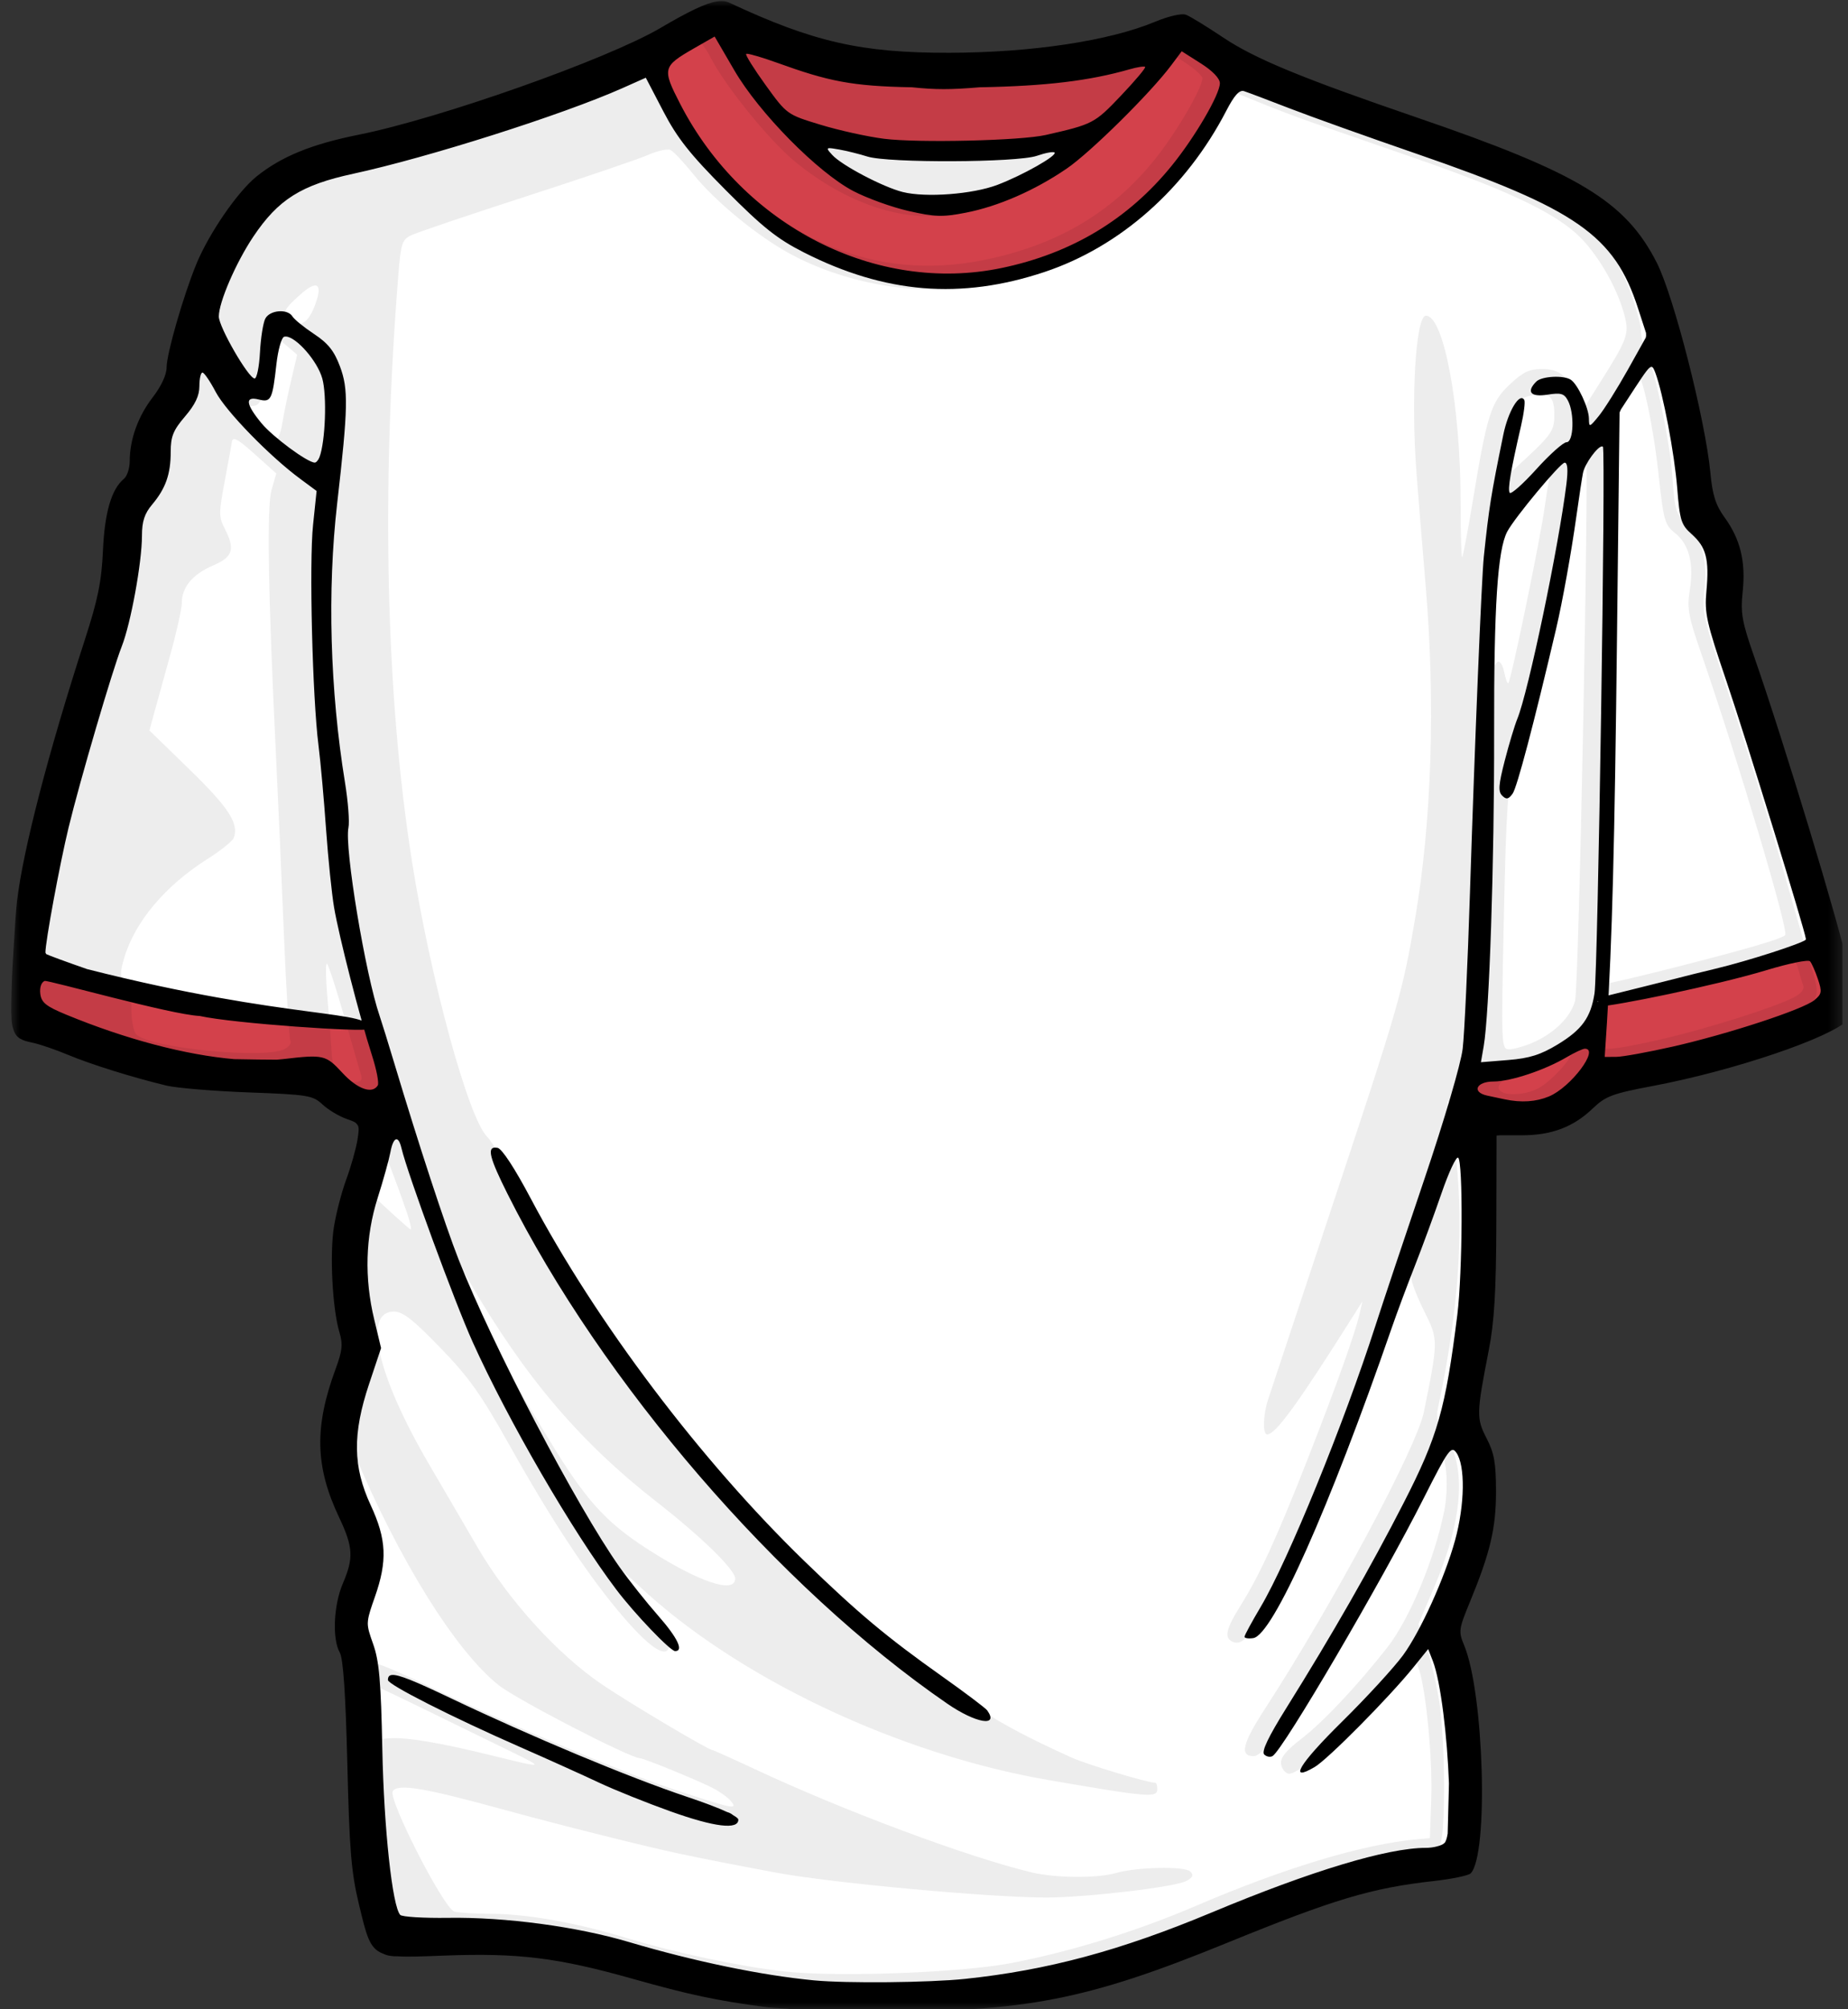 <svg width="138" height="150" viewBox="0 0 138 150" fill="none" xmlns="http://www.w3.org/2000/svg">
<rect x="0" y="0" width="138" height="150" fill="#333333" stroke="none"/>
<g clip-path="url(#clip0_685_1209)">
<mask id="mask0_685_1209" style="mask-type:luminance" maskUnits="userSpaceOnUse" x="0" y="0" width="138" height="150">
<path d="M137.598 0H0.75V150H137.598V0Z" fill="white"/>
</mask>
<g mask="url(#mask0_685_1209)">
<path fill-rule="evenodd" clip-rule="evenodd" d="M52.561 1.333L36.037 8.832L23.101 11.984L19.622 14.375L16.035 19.266L13.969 25.569L13.534 28.612L11.36 31.221V34.481L9.621 37.307L8.751 43.284L6.794 50.783L4.729 57.087L2.554 64.586L2.119 70.128L1.902 75.671L8.098 78.388L15.817 80.127L23.427 80.236L28.21 83.061L26.797 88.495L26.362 92.625L26.253 97.081L27.123 99.472L26.905 100.559L25.384 105.123L25.166 108.601L26.579 113.383L27.232 115.774L26.362 118.817L26.036 121.317L27.014 125.012L27.341 133.924L28.427 143.487L29.297 144.357L39.19 144.249L47.343 145.987L57.019 148.487L70.499 149.03L82.239 146.748L93.655 142.836L101.59 140.119L109.526 138.597C109.49 135.554 109.454 132.511 109.418 129.468L107.352 121.752L110.505 111.97L109.635 107.841L109.092 105.558L110.178 97.081C110.142 94.038 110.106 90.995 110.07 87.952L109.744 82.192L113.44 82.844L116.375 82.301L119.528 80.561L131.051 77.518L137.356 75.454L135.835 68.172L128.659 46.219L129.203 41.002L126.702 38.068L121.811 19.266L119.528 15.353L107.135 10.137L96.698 6.768L88.871 2.203L78.652 4.051L66.802 4.485L57.889 2.42L52.561 1.333Z" fill="white"/>
<path fill-rule="evenodd" clip-rule="evenodd" d="M2.136 72.485L27.834 76.711L29.417 82.303L1.72 76.787L2.136 72.485Z" fill="#D3414B"/>
<path fill-rule="evenodd" clip-rule="evenodd" d="M110.048 80.269C113.48 78.971 117.016 79.651 120.031 74.706L135.997 70.728C136.205 72.035 138.939 73.579 135.788 75.443C132.637 77.308 120.813 80.85 117.092 81.915C113.372 82.979 114.174 82.414 112.924 82.727C111.674 83.041 110.079 83.192 109.235 82.276L110.048 80.269Z" fill="#D3414B"/>
<path fill-rule="evenodd" clip-rule="evenodd" d="M53.222 2.062C53.604 2.059 54.02 2.061 54.474 2.067C60.911 2.053 63.944 6.71 86.092 3.358C92.442 3.816 93.192 2.692 92.574 4.815C88.92 10.437 90.517 12.123 83.904 16.87C81.378 19.24 77.55 20.108 74.566 20.555C71.916 22.044 67.202 20.916 65.479 19.868C59.261 17.995 55.982 15.704 51.911 11.561L48.993 4.212C49.572 3.125 47.499 2.102 53.222 2.062ZM61.622 10.192C61.028 10.252 60.767 10.48 61.039 10.978C62.13 12.97 67.567 14.899 70.679 14.976C73.791 15.052 79.715 12.655 79.715 11.436C79.715 10.217 73.625 11.471 70.513 11.395C68.178 11.337 63.403 10.011 61.622 10.192Z" fill="#D3414B"/>
<path d="M52.528 1.851C51.915 1.848 49.365 3.192 48.163 4.151C47.482 4.694 40.358 7.409 35.463 8.991C29.926 10.781 28.338 11.218 25.37 11.78C20.723 12.661 18.075 14.699 15.932 19.039C15.326 20.268 14.605 22.236 14.334 23.414C14.063 24.592 13.712 25.689 13.555 25.849C13.399 26.009 13.272 26.707 13.272 27.405C13.272 28.625 13.142 28.886 11.284 31.403C11.023 31.758 10.699 32.957 10.565 34.074C10.387 35.548 10.13 36.315 9.615 36.863C9.019 37.497 8.859 38.123 8.624 40.766C8.321 44.177 8.178 44.764 6.088 51.409C4.479 56.524 3.161 61.567 2.283 65.937C1.612 69.276 1.056 74.204 1.263 75.012C1.334 75.291 1.967 75.73 2.666 75.984L5.651 77.069C10.922 78.985 12.61 79.31 17.95 79.433L23.087 79.552L24.161 80.625C25.097 81.561 25.421 81.698 26.751 81.698C27.587 81.698 28.273 81.796 28.272 81.922C28.271 82.54 26.635 88.656 26.29 89.333C25.668 90.556 25.444 94.438 25.854 96.84C26.404 100.059 26.333 101.158 25.376 104.327C24.361 107.687 24.46 108.796 26.107 112.547C27.205 115.046 27.271 116.279 26.432 118.407C25.733 120.18 25.647 121.817 26.202 122.789C26.462 123.244 26.641 125.838 26.768 130.949C26.956 138.524 27.505 142.821 28.396 143.738C28.692 144.043 29.202 144.071 30.59 143.85C32.633 143.524 39.474 143.876 41.886 144.433C42.729 144.628 45.075 145.248 47.095 145.807C50.775 146.827 56.119 147.955 58.414 148.195C59.088 148.266 62.605 148.287 66.224 148.243C71.555 148.176 73.413 148.032 76.016 147.493C81.458 146.369 84.183 145.504 90.114 143.007C96.638 140.259 101.416 138.804 105.179 138.419C106.717 138.262 107.333 138.064 107.55 137.659C107.94 136.93 107.925 130.384 107.527 127.376C107.352 126.059 106.92 124.138 106.565 123.107L105.922 121.238L107.049 118.608C109.225 113.543 109.543 109.544 107.951 107.199C107.358 106.325 107.224 105.846 107.379 105.123C109.183 96.726 109.469 89.678 108.264 83.259L108.069 82.227L110.175 82.463C113.979 82.893 115.601 82.461 117.442 80.523C118.103 79.827 118.703 79.546 119.89 79.385C123.632 78.879 128.551 77.603 132.484 76.113C136.138 74.729 136.072 74.844 135.091 71.608C134.758 70.51 134.059 68.093 133.54 66.243C132.287 61.779 130.48 55.956 128.608 50.358C127.238 46.26 127.101 45.61 127.281 44.055C127.537 41.848 127.069 40.101 125.954 39.108C125.149 38.391 125.063 38.112 124.874 35.464C124.682 32.753 123.496 27.226 122.839 26.001C122.674 25.692 122.539 25.096 122.539 24.674C122.539 24.252 122.168 22.914 121.719 21.703C120.48 18.362 118.144 16.013 114.139 14.079C112.444 13.26 109.197 11.957 106.925 11.178C94.582 6.947 92.113 5.939 89.017 3.884C87.57 2.924 87.129 2.766 86.604 3.017C83.845 4.341 75.926 5.517 69.763 5.517C63.592 5.517 59.264 4.665 54.746 2.564C53.904 2.172 52.904 1.852 52.528 1.85V1.851ZM52.115 3.072C52.292 3.072 52.712 3.608 53.047 4.263C54.15 6.424 57.408 10.448 59.352 12.052C63.16 15.191 67.607 16.68 71.026 15.955C74.719 15.171 77.93 13.534 81.166 10.79C82.766 9.433 85.788 6.083 86.758 4.599L87.253 3.85L88.521 4.687C89.219 5.149 89.789 5.666 89.789 5.837C89.789 6.565 87.869 9.853 86.286 11.839C83.042 15.909 78.808 18.383 73.261 19.451C66.534 20.747 60.286 18.768 54.94 13.644C52.075 10.896 49.083 6.533 49.083 5.1C49.083 4.67 51.472 3.072 52.115 3.072L52.115 3.072ZM91.759 6.739C91.806 6.739 92.794 7.134 93.953 7.612C95.113 8.089 96.89 8.764 97.9 9.115L105.515 11.757C112.318 14.116 115.745 15.709 117.666 17.399C119.151 18.706 120.726 21.349 121.294 23.484C121.682 24.944 121.565 25.263 119.365 28.75L118.126 30.713L117.702 29.663C117.04 28.027 116.453 27.547 115.141 27.547C114.202 27.547 113.723 27.777 112.746 28.697C111.339 30.022 111.051 30.922 109.992 37.334C109.617 39.606 109.255 41.521 109.19 41.591C109.124 41.661 109.072 39.832 109.072 37.523C109.072 30.295 107.821 23.567 106.482 23.567C105.716 23.567 105.349 29.748 105.781 35.347C105.961 37.689 106.157 40.107 106.465 43.761C107.196 52.458 106.916 61.284 105.68 68.537C104.726 74.138 104.484 74.989 99.268 90.69C96.915 97.773 94.853 103.993 94.685 104.51C94.317 105.646 94.282 107.087 94.626 107.087C95.256 107.087 96.947 104.757 101.067 98.213L101.74 97.146L101.533 98.06C101.196 99.533 99.778 103.497 97.652 108.921C95.371 114.739 94.066 117.59 92.638 119.864C91.521 121.643 91.387 122.31 92.096 122.582C92.927 122.901 93.794 121.712 95.924 117.335C98.338 112.373 99.945 108.321 103.391 98.519C103.954 96.921 104.511 95.376 104.63 95.082C104.891 94.439 105.397 94.669 105.397 95.43C105.397 95.73 105.833 96.844 106.364 97.907C107.413 100.004 107.413 100.062 106.329 105.407C105.79 108.064 99.492 119.823 94.478 127.541C92.775 130.163 92.548 131.102 93.617 131.102C94.041 131.102 94.751 130.313 95.954 128.501C98.434 124.761 102.676 117.418 105.173 112.541C106.357 110.227 107.434 108.399 107.562 108.478C108.038 108.773 108.19 111.096 107.845 112.812C107.123 116.399 105.245 120.89 103.592 122.995C101.337 125.866 98.836 128.527 97.233 129.764C96.024 130.696 95.598 131.223 95.664 131.686C95.715 132.036 95.966 132.363 96.219 132.411C96.918 132.544 100.363 129.512 103.096 126.361L105.539 123.543L105.893 124.416C106.457 125.827 106.988 131.176 106.878 134.316L106.777 137.223L105.858 137.305C101.824 137.664 95.97 139.423 89.329 142.27C84.9 144.168 80.066 145.669 75.544 146.544C71.773 147.274 62.556 147.615 58.568 147.175C55.355 146.821 50.373 145.771 46.941 144.722C43.108 143.55 39.421 142.882 36.731 142.876C35.529 142.875 34.266 142.796 33.929 142.706C33.153 142.496 28.962 134.311 29.328 133.72C29.687 133.138 31.655 133.459 37.45 135.052C41.591 136.19 48.253 137.862 50.764 138.39C52.831 138.824 54.384 139.129 57.96 139.799C62.068 140.569 73.979 141.663 78.157 141.656C81.143 141.652 87.748 140.872 88.586 140.424C89.08 140.159 89.155 139.984 88.886 139.716C88.474 139.304 84.909 139.376 83.33 139.829C81.926 140.231 78.794 140.205 77.012 139.775C72.205 138.616 63.015 135.185 56.321 132.051C54.664 131.276 53.253 130.642 53.183 130.642C52.902 130.642 47.045 127.164 44.996 125.778C41.636 123.507 37.955 119.452 35.652 115.495C34.576 113.646 32.964 110.889 32.072 109.369C28.184 102.748 27.062 97.912 29.411 97.912C30.075 97.912 30.823 98.492 32.862 100.595C35.021 102.821 35.901 104.061 38.029 107.859C41.293 113.683 44.011 117.775 46.606 120.778C48.783 123.298 50.004 123.955 50.004 122.606C50.004 122.199 49.706 121.606 49.349 121.285C48.557 120.574 46.022 117.316 46.022 117.01C46.022 116.889 46.742 117.473 47.626 118.307C54.927 125.2 67.019 130.946 78.311 132.889C85.846 134.185 86.421 134.229 86.421 133.549C86.421 133.296 86.35 133.089 86.262 133.089C85.697 133.089 81.181 131.729 80.022 131.208C76.465 129.612 73.668 128.079 73.108 127.423C72.771 127.028 71.532 126.06 70.353 125.271C59.184 117.788 45.942 102.567 38.967 89.192C37.914 87.172 36.751 85.222 36.377 84.858C34.983 83.495 32.151 73.12 30.756 64.256C28.813 51.908 28.46 36.548 29.747 20.518C29.937 18.155 30.023 17.894 30.721 17.558C31.142 17.356 34.993 16.052 39.285 14.663C43.578 13.274 47.664 11.887 48.364 11.579C49.063 11.271 49.824 11.095 50.051 11.19C50.277 11.285 51.053 12.107 51.779 13.012C53.384 15.013 56.567 17.631 58.981 18.938C62.949 21.085 67.932 22.023 72.253 21.432C80.208 20.343 86.109 16.31 90.297 9.109C91.055 7.805 91.714 6.738 91.76 6.739L91.759 6.739ZM23.465 21.32C23.894 21.245 23.914 21.783 23.477 22.895C22.937 24.269 22.227 24.552 21.507 23.685C21.153 23.258 21.258 23.053 22.268 22.128C22.805 21.636 23.208 21.366 23.465 21.32ZM20.339 25.094C20.474 25.094 20.947 25.41 21.389 25.79L22.191 26.48L21.725 28.466C21.469 29.559 21.183 30.966 21.082 31.597C20.982 32.228 20.791 32.747 20.663 32.747C20.375 32.747 18.475 30.807 18.475 30.512C18.475 30.394 18.665 30.3 18.9 30.3C19.482 30.3 19.714 29.591 19.92 27.163C20.017 26.028 20.204 25.094 20.339 25.094ZM122.226 27.848C122.627 27.848 123.46 31.759 123.872 35.572C124.226 38.849 124.325 39.197 125.069 39.782C126.123 40.61 126.503 42.042 126.19 44.021C125.97 45.413 126.07 45.977 127.021 48.732C129.803 56.785 133.604 69.534 133.309 69.812C132.996 70.107 130.386 70.867 125.01 72.235C122.415 72.895 120.109 73.438 119.884 73.438C119.384 73.438 119.361 71.903 119.766 65.584C119.926 63.089 120.128 54.193 120.214 45.82L120.374 30.596L121.176 29.222C121.619 28.466 122.092 27.848 122.226 27.848V27.848ZM115.101 29.439C115.885 29.445 116.105 29.927 116.068 31.214C116.042 32.121 115.733 32.566 114.068 34.109L112.104 35.931L112.298 34.569C112.406 33.819 112.603 32.792 112.741 32.287C112.879 31.783 113.077 30.997 113.178 30.542C113.322 29.886 113.59 29.668 114.464 29.504C114.708 29.459 114.919 29.438 115.101 29.439ZM17.483 32.777C17.697 32.775 18.142 33.112 19.017 33.897L20.633 35.348L20.279 36.568C19.915 37.836 20.02 44.244 20.598 56.149C20.753 59.346 21.025 65.444 21.199 69.699C21.373 73.953 21.594 77.558 21.689 77.712C21.784 77.865 21.589 78.136 21.258 78.313C19.792 79.098 11.007 78.215 10.163 77.199C9.965 76.96 9.809 76.12 9.815 75.33C9.821 74.467 9.635 73.676 9.355 73.355C8.958 72.898 8.946 72.627 9.272 71.521C10.072 68.809 12.339 66.118 15.507 64.115C16.485 63.497 17.361 62.794 17.454 62.553C17.858 61.498 17.098 60.311 14.192 57.482L11.16 54.534L11.478 53.354C11.654 52.705 12.198 50.739 12.688 48.985C13.177 47.232 13.578 45.438 13.578 44.999C13.578 43.834 14.386 42.869 15.908 42.217C17.404 41.575 17.579 41.005 16.77 39.439C16.337 38.603 16.34 38.274 16.764 36.014C17.022 34.638 17.271 33.274 17.318 32.983C17.339 32.852 17.386 32.778 17.483 32.777ZM118.368 33.709C118.388 33.708 118.411 33.715 118.427 33.732C118.688 33.992 117.906 73.627 117.619 74.712C117.292 75.947 116.015 77.189 114.351 77.884C113.761 78.13 113.014 78.332 112.688 78.332C112.107 78.332 112.097 78.1 112.298 68.615C112.474 60.347 112.595 58.563 113.112 56.61C114.043 53.093 114.454 51.419 114.876 49.416C115.089 48.407 115.368 47.168 115.502 46.663C115.635 46.158 115.973 44.441 116.25 42.842C116.529 41.244 116.888 39.355 117.047 38.65C117.205 37.944 117.336 36.944 117.336 36.421C117.336 35.565 118.06 33.718 118.368 33.709V33.709ZM115.873 34.734L115.702 35.654C115.607 36.159 115.442 37.191 115.336 37.948C114.987 40.429 112.842 50.795 112.634 51.002C112.569 51.068 112.432 50.699 112.328 50.177C112.223 49.655 112 49.312 111.832 49.416C111.665 49.52 111.398 50.045 111.242 50.584C110.868 51.879 110.827 45.447 111.189 42.323C111.412 40.401 111.619 39.87 112.823 38.19C113.583 37.13 114.582 35.922 115.041 35.501L115.873 34.734ZM133.716 71.704C133.987 71.684 134.172 71.889 134.283 72.329C134.386 72.74 134.549 73.281 134.648 73.538C134.766 73.847 134.526 74.161 133.941 74.464C132.475 75.221 127.485 76.796 124.066 77.582C120.38 78.43 119.17 78.513 119.17 77.913C119.17 77.684 119.255 76.88 119.359 76.126C119.528 74.892 119.614 74.77 120.261 74.894C120.93 75.022 124.574 74.354 126.667 73.721C127.172 73.568 128.827 73.093 130.342 72.659C131.857 72.226 133.323 71.801 133.598 71.722C133.64 71.71 133.677 71.707 133.716 71.704ZM24.403 71.946C24.41 71.943 24.414 71.945 24.421 71.952C24.539 72.061 25.119 73.847 25.713 75.926C26.306 78.004 26.869 79.947 26.957 80.242C27.072 80.623 26.946 80.779 26.527 80.779C25.439 80.779 24.848 80.055 24.769 78.621C24.728 77.873 24.585 76.019 24.451 74.505C24.325 73.085 24.308 71.988 24.403 71.946ZM117.194 78.579C117.285 78.566 117.336 78.576 117.336 78.615C117.336 79.105 115.759 80.788 114.864 81.25C113.829 81.785 112.254 81.836 111.95 81.344C111.709 80.955 112.612 80.165 113.301 80.165C113.543 80.165 114.548 79.753 115.537 79.252C116.278 78.875 116.92 78.619 117.194 78.579ZM28.556 85.849C28.63 85.856 28.705 86.018 28.816 86.285C29.308 87.475 30.352 90.34 30.567 91.103C30.674 91.481 30.715 91.787 30.662 91.781C30.608 91.774 29.901 91.156 29.087 90.407L27.606 89.045L28.055 87.282C28.316 86.253 28.432 85.839 28.556 85.849ZM33.641 93.526C33.757 93.566 34.3 94.383 35.015 95.613C39.208 102.831 43.307 107.653 49.083 112.158C52.385 114.733 54.899 117.189 54.899 117.842C54.899 119.031 52.129 118.088 48.251 115.578C45.165 113.58 43.668 111.896 40.931 107.359C39.572 105.106 37.879 102.326 37.174 101.179C35.933 99.164 34.075 95.196 33.635 93.627C33.613 93.547 33.614 93.517 33.641 93.526ZM25.796 106.934L26.374 108.314C29.765 116.411 33.992 123.218 37.233 125.802C38.567 126.866 47.057 131.253 47.786 131.256C48.09 131.258 52.126 132.913 53.266 133.503C53.766 133.761 54.356 134.189 54.575 134.452C55.15 135.144 54.706 135.045 50.004 133.479C46.377 132.272 37.938 128.713 32.325 126.02C30.264 125.031 28.393 124.222 28.167 124.222C27.941 124.222 27.499 123.458 27.182 122.524C26.606 120.83 26.603 120.821 27.282 118.927C28.226 116.296 28.164 114.624 27.034 112.212C26.524 111.121 26.041 109.492 25.955 108.585L25.796 106.934ZM27.766 125.749C27.841 125.749 29.673 126.615 31.836 127.672L38.065 130.714C40.718 132.009 40.674 132.025 36.991 131.115C32.844 130.09 30.306 129.662 28.993 129.776L27.813 129.883L27.719 127.813C27.669 126.677 27.691 125.749 27.766 125.749Z" fill="black" fill-opacity="0.071"/>
<path d="M53.95 0.078C53.886 0.075 53.82 0.079 53.75 0.084H53.738C53.684 0.083 53.621 0.095 53.555 0.107C53.548 0.109 53.539 0.106 53.532 0.107C52.69 0.24 51.438 0.844 49.32 2.088C45.339 4.428 32.852 8.842 26.775 10.06C23.264 10.764 21.014 11.684 19.16 13.173C17.745 14.31 15.608 17.415 14.665 19.706C13.697 22.057 12.441 26.421 12.441 27.424C12.441 27.98 12.041 28.837 11.397 29.671C10.309 31.081 9.689 32.805 9.687 34.429C9.686 34.955 9.493 35.547 9.256 35.744C8.321 36.519 7.814 38.256 7.687 41.115C7.585 43.413 7.306 44.768 6.336 47.76C3.611 56.171 1.722 63.455 1.269 67.278C1.205 67.821 1.104 69.246 1.016 70.827C1.012 70.896 1.008 70.957 1.004 71.027C0.958 71.719 0.914 72.407 0.892 73.038C0.865 73.766 0.853 74.335 0.844 74.819C0.826 75.919 0.861 76.481 0.986 76.805C0.988 76.813 0.99 76.822 0.992 76.829C1.193 77.51 1.625 77.674 2.437 77.843C2.973 77.955 4.166 78.364 5.091 78.752C6.811 79.47 9.975 80.455 12.441 81.045C13.199 81.226 15.949 81.455 18.558 81.552C22.993 81.716 23.356 81.774 24.079 82.448C24.505 82.845 25.312 83.332 25.872 83.527C26.173 83.632 26.384 83.706 26.527 83.799L26.533 83.804C26.62 83.871 26.685 83.953 26.739 84.046C26.82 84.25 26.779 84.555 26.692 85.096C26.585 85.764 26.211 87.088 25.861 88.038C25.51 88.987 25.096 90.59 24.935 91.599C24.612 93.613 24.822 97.694 25.341 99.435C25.614 100.35 25.566 100.831 25.064 102.189C23.46 106.536 23.531 109.492 25.324 113.279C26.375 115.501 26.42 116.304 25.601 118.215C24.911 119.824 24.799 122.356 25.371 123.362C25.63 123.818 25.81 126.458 25.937 131.676C26.095 138.131 26.227 139.772 26.81 142.189C27.362 144.476 27.567 145.458 28.598 145.844L28.615 145.85C28.907 145.995 29.257 146.053 29.689 146.045C30.495 146.099 31.589 146.051 33.151 145.992C38.701 145.781 41.642 146.144 47.249 147.725C51.487 148.92 53.457 149.336 57.123 149.83C57.47 149.876 58.107 149.924 58.899 149.965C59.092 150.007 59.229 150.047 59.253 150.072C59.352 150.171 61.404 150.176 64.054 150.131H64.125C64.597 150.138 65.072 150.139 65.541 150.142C76.474 150.219 81.19 149.301 91.553 145.072C99.621 141.78 102.405 140.946 107.061 140.426C108.413 140.275 109.657 140.018 109.821 139.853C111.173 138.502 110.824 126.39 109.332 122.819C108.905 121.798 108.93 121.621 109.751 119.63C111.286 115.908 111.717 114.085 111.715 111.333C111.713 109.224 111.582 108.476 111.013 107.377C110.24 105.884 110.248 105.536 111.178 100.779C111.586 98.695 111.724 96.409 111.739 91.387L111.756 84.771L112.051 84.753H113.632C115.866 84.753 117.488 84.141 118.946 82.743C119.898 81.832 120.401 81.641 123.436 81.069C129.482 79.927 136.775 77.454 138.017 76.121C138.168 75.959 138.279 75.826 138.353 75.667L138.359 75.656C138.479 75.475 138.536 75.295 138.536 75.113C138.536 74.967 138.47 74.613 138.365 74.141C138.283 73.627 138.152 72.959 137.964 72.018C137.405 69.218 133.206 55.371 131.01 49.076C130.076 46.403 129.967 45.78 130.136 44.165C130.371 41.93 129.961 40.253 128.792 38.64C128.117 37.709 127.88 36.963 127.724 35.303C127.352 31.355 125 22.129 123.724 19.619C121.393 15.032 117.91 12.92 105.845 8.787C97.198 5.825 93.715 4.39 91.335 2.797C90.11 1.977 88.86 1.21 88.556 1.099C88.24 0.982 87.259 1.208 86.262 1.623C82.824 3.056 77.044 3.927 70.896 3.941C64.326 3.955 60.737 3.138 54.462 0.202C54.31 0.131 54.142 0.088 53.949 0.079L53.95 0.078ZM53.36 2.731C53.363 2.732 53.364 2.73 53.366 2.731C53.368 2.732 53.37 2.736 53.372 2.737L54.835 5.248C56.683 8.428 61.055 12.861 63.712 14.258C64.726 14.79 66.584 15.464 67.842 15.75C69.822 16.2 70.394 16.215 72.118 15.879C74.545 15.407 77.269 14.219 79.662 12.583C81.435 11.372 85.931 6.927 87.455 4.883L88.245 3.827L89.667 4.73C90.549 5.287 91.094 5.855 91.094 6.215C91.094 7.048 89.248 10.214 87.513 12.353C84.258 16.369 80.028 18.916 74.796 20.007C65.429 21.96 55.486 16.882 50.788 7.748C49.439 5.126 49.48 4.958 51.803 3.621L53.36 2.731L53.36 2.731ZM55.791 4.016C56.054 4.032 56.983 4.308 58.038 4.688C61.844 6.061 63.576 6.436 68.107 6.516C69.866 6.7 70.992 6.7 73.15 6.516C78.122 6.427 81.359 6.031 84.358 5.172C84.928 5.009 85.448 4.929 85.514 4.995C85.58 5.061 84.762 6.034 83.697 7.153C81.735 9.216 81.611 9.276 78.087 10.078C76.225 10.501 68.583 10.682 66.025 10.361C64.777 10.204 62.637 9.73 61.265 9.311C58.776 8.552 58.761 8.549 57.177 6.357C56.303 5.148 55.649 4.099 55.72 4.028C55.729 4.019 55.753 4.014 55.791 4.016ZM48.223 5.803C48.225 5.803 48.226 5.808 48.229 5.809L49.532 8.309C50.574 10.311 51.518 11.504 54.21 14.211C56.958 16.974 58.037 17.833 60.032 18.845C66.094 21.922 71.762 22.383 77.993 20.307C83.654 18.421 88.562 14.076 91.566 8.285C92.172 7.116 92.547 6.694 92.899 6.805C93.169 6.89 94.703 7.471 96.302 8.09C97.901 8.71 102.152 10.228 105.752 11.469C117.731 15.598 120.56 17.57 122.321 23.02L122.917 24.853C122.921 24.917 122.923 24.983 122.923 25.042C122.923 25.086 122.912 25.138 122.9 25.201L121.549 27.619C120.759 29.024 119.788 30.57 119.39 31.056C118.685 31.917 118.663 31.924 118.652 31.239C118.64 30.449 117.821 28.693 117.302 28.35C116.764 27.995 115.127 28.082 114.724 28.485C113.955 29.254 114.305 29.664 115.555 29.464C116.559 29.304 116.802 29.375 117.083 29.901C117.586 30.84 117.516 33.014 116.983 33.014C116.744 33.014 115.727 33.919 114.724 35.03C113.721 36.141 112.826 36.933 112.736 36.787C112.575 36.527 112.811 35.138 113.585 31.787C113.799 30.862 113.907 29.997 113.827 29.859C113.481 29.265 112.62 30.695 112.258 32.465C111.334 36.985 111.194 37.868 110.807 41.534C110.636 43.155 110.125 55.533 109.769 66.664C109.6 71.964 109.357 77.198 109.226 78.291C109.09 79.429 107.859 83.615 106.348 88.079C104.895 92.37 103.262 97.257 102.72 98.939C100.34 106.327 96.183 116.513 94.144 119.955C93.478 121.078 92.934 122.081 92.934 122.19C92.934 122.298 93.227 122.344 93.589 122.29C95.043 122.073 99.255 112.639 103.941 99.093C104.319 98 105.089 95.936 105.652 94.506C106.214 93.076 107.111 90.636 107.645 89.082C108.18 87.528 108.736 86.331 108.884 86.422C109.262 86.656 109.219 95.009 108.825 98.162C107.946 105.187 107.367 107.221 104.826 112.183C102.357 117.005 99.503 121.996 96.066 127.496C94.716 129.656 94.188 130.76 94.403 130.975C94.575 131.147 94.86 131.2 95.034 131.092C95.833 130.599 103.171 118.076 106.33 111.817C108.137 108.238 108.367 107.919 108.742 108.432C109.433 109.376 109.39 112.333 108.654 115.001C107.878 117.81 106.075 121.789 104.773 123.568C104.095 124.493 102.041 126.73 100.207 128.538C97.013 131.686 96.166 133.098 98.178 131.911C99.163 131.33 103.711 126.738 105.534 124.487L106.649 123.108L106.991 123.981C107.604 125.564 108.08 129.772 108.2 133.102C108.2 133.13 108.2 133.157 108.2 133.184C108.197 133.439 108.189 133.692 108.182 133.945L108.106 136.876V136.881C108.048 137.238 107.97 137.482 107.87 137.583C107.667 137.785 107.04 137.949 106.478 137.949C103.609 137.949 97.926 139.664 90.486 142.772C83.656 145.624 78.235 147.081 72.071 147.73C69.401 148.012 63.225 148.073 60.798 147.842C56.893 147.472 51.828 146.423 46.978 144.983C43.069 143.822 37.742 143.109 33.458 143.173C31.635 143.199 30.029 143.101 29.889 142.955C29.3 142.335 28.67 136.523 28.55 130.59C28.448 125.52 28.316 124.003 27.866 122.736C27.603 121.995 27.463 121.594 27.465 121.174C27.467 121.115 27.472 121.052 27.477 120.991C27.478 120.978 27.482 120.964 27.483 120.95C27.53 120.547 27.696 120.064 27.99 119.228C28.94 116.525 28.867 114.919 27.683 112.371C26.349 109.498 26.316 107.042 27.565 103.309L28.456 100.638L27.949 98.521C27.198 95.412 27.284 92.321 28.202 89.428C28.623 88.104 29.049 86.57 29.152 86.021C29.37 84.861 29.743 84.719 29.978 85.708C30.433 87.627 33.959 97.223 35.298 100.189C37.954 106.07 42.764 114.359 46.028 118.674C47.389 120.473 50.058 123.261 50.417 123.261C51.077 123.261 50.596 122.261 49.137 120.602C48.277 119.624 46.985 118.003 46.27 116.993C43.08 112.49 36.752 100.405 34.254 94.046C33.23 91.437 31.265 85.441 29.441 79.365C28.987 77.85 28.494 76.266 28.35 75.845C27.284 72.743 25.712 63.258 26.02 61.788C26.11 61.356 25.993 59.834 25.76 58.404C24.641 51.512 24.435 44.074 25.176 37.602C25.998 30.424 26.024 29.061 25.389 27.36C24.953 26.194 24.498 25.625 23.448 24.931C22.694 24.432 21.972 23.842 21.838 23.622C21.478 23.033 20.158 23.139 19.814 23.781C19.651 24.087 19.471 25.222 19.413 26.305C19.356 27.387 19.176 28.263 19.012 28.256C18.55 28.237 16.34 24.41 16.34 23.628C16.34 22.556 17.623 19.594 18.924 17.655C20.78 14.889 22.493 13.812 26.368 12.973C31.944 11.767 41.996 8.573 46.476 6.582L48.222 5.804L48.223 5.803ZM61.919 11.062C62.044 11.056 62.284 11.096 62.663 11.162C63.237 11.263 64.185 11.501 64.775 11.687C66.335 12.18 75.957 12.139 77.421 11.634C78.064 11.412 78.662 11.3 78.748 11.386C78.972 11.611 76.377 13.08 74.489 13.798C72.636 14.503 69.136 14.768 67.411 14.335C65.934 13.964 62.847 12.34 62.144 11.563C61.826 11.212 61.713 11.072 61.919 11.062V11.062ZM21.354 25.125C22.117 25.154 23.697 26.934 24.067 28.256C24.423 29.526 24.298 32.98 23.855 34.134C23.769 34.357 23.609 34.538 23.501 34.535C22.942 34.519 20.366 32.612 19.525 31.593C18.339 30.154 18.272 29.56 19.325 29.824C20.239 30.053 20.345 29.843 20.64 27.2C20.759 26.134 21.017 25.207 21.212 25.142C21.255 25.128 21.303 25.123 21.354 25.125ZM123.329 27.389C123.439 27.395 123.51 27.561 123.613 27.831C124.184 29.342 125.04 33.849 125.247 36.44C125.439 38.849 125.538 39.175 126.326 39.877C127.409 40.842 127.644 41.739 127.429 44.111C127.276 45.797 127.421 46.436 128.933 50.885C130.383 55.151 134.788 69.447 134.855 70.095C134.853 70.113 134.855 70.13 134.849 70.148C134.599 70.424 130.553 71.732 128.131 72.312C127.037 72.574 125.659 72.916 125.07 73.073C124.48 73.228 120.796 74.139 119.997 74.339C119.071 75.283 119.195 74.246 119.572 75.113C120.456 75.113 128.093 73.583 131.918 72.424C133.579 71.92 135.037 71.624 135.162 71.764C135.288 71.903 135.554 72.501 135.752 73.09C136.073 74.046 136.042 74.213 135.48 74.67C134.626 75.365 129.025 77.201 124.916 78.132C123.064 78.551 121.164 78.896 120.693 78.898L119.832 78.904L119.997 76.38C120.383 70.394 120.576 63.034 120.752 47.388L120.941 30.796C120.972 30.722 121.007 30.645 121.047 30.56L122.132 28.897C122.852 27.801 123.146 27.377 123.329 27.388V27.389ZM15.119 27.813C15.246 27.813 15.69 28.466 16.11 29.264C16.875 30.715 20.163 34.088 22.439 35.762L23.642 36.652L23.377 39.193C23.08 41.999 23.329 52.053 23.784 55.65C23.944 56.912 24.196 59.736 24.35 61.923C24.505 64.11 24.776 66.727 24.946 67.737C25.309 69.884 26.868 75.972 27.772 78.769C28.118 79.841 28.315 80.859 28.208 81.033C27.797 81.698 26.689 81.305 25.571 80.095C24.33 78.751 24.167 78.711 21.159 79.064C21.001 79.082 20.834 79.098 20.67 79.11L19.307 79.099C18.61 79.091 18.023 79.08 17.484 79.069C13.865 78.755 9.427 77.596 4.938 75.744C3.43 75.121 3.089 74.842 3.009 74.187C2.952 73.719 3.086 73.327 3.333 73.232C3.565 73.144 12.736 75.744 14.907 75.845C17.484 76.415 27.225 77.063 27.459 76.829C28.09 75.384 21.684 76.203 6.507 72.348C4.97 71.813 3.669 71.336 3.451 71.227C3.429 71.192 3.409 71.153 3.392 71.115C3.384 70.341 4.446 64.568 5.121 61.781C5.963 58.302 8.391 50.035 9.09 48.262C9.766 46.548 10.599 41.986 10.601 39.995C10.601 38.922 10.793 38.341 11.361 37.666C12.37 36.468 12.748 35.396 12.748 33.727C12.748 32.587 12.933 32.122 13.815 31.092C14.573 30.207 14.889 29.546 14.889 28.828C14.889 28.269 14.992 27.813 15.119 27.813H15.119ZM119.643 33.327C119.664 33.329 119.681 33.335 119.696 33.35C119.922 33.575 119.325 72.531 119.071 74.158C118.789 75.966 118.135 76.873 116.31 77.978C115.048 78.743 114.204 79.007 112.629 79.134L110.588 79.299L110.795 78.108C111.215 75.692 111.592 64.404 111.574 54.734C111.556 45.272 111.83 41.052 112.553 39.687C113.111 38.634 116.522 34.54 116.841 34.54C117.062 34.54 117.104 35.079 116.971 36.15C116.386 40.863 114.127 51.66 113.308 53.661C113.102 54.166 112.678 55.577 112.364 56.798C111.905 58.584 111.865 59.092 112.176 59.398C112.484 59.702 112.64 59.676 112.954 59.251C113.277 58.813 114.532 54.069 116.205 46.934C116.684 44.889 117.335 41.265 117.72 38.52C117.921 37.09 118.141 35.643 118.21 35.306C118.355 34.596 119.326 33.289 119.643 33.325V33.327ZM118.351 78.29C119.469 78.29 117.303 81.171 115.673 81.852C114.708 82.255 113.607 82.332 112.37 82.07L111.066 81.793C109.877 81.539 110.231 80.738 111.532 80.738C112.809 80.738 115.346 79.893 116.995 78.921C117.584 78.574 118.193 78.29 118.351 78.29ZM37.009 85.673C36.35 85.638 36.579 86.487 37.876 89.081C44.95 103.227 58.146 118.53 70.744 127.188C72.875 128.653 74.619 128.946 73.722 127.689C73.599 127.516 72.083 126.373 70.354 125.148C66.209 122.211 64.08 120.429 60.073 116.546C52.325 109.035 44.511 98.689 39.629 89.464C38.444 87.225 37.484 85.753 37.157 85.69C37.106 85.681 37.054 85.675 37.01 85.673H37.009ZM29.275 125.042C29.046 125.061 28.969 125.193 28.969 125.419C28.969 125.766 33.79 128.209 38.861 130.432C40.909 131.33 43.551 132.524 44.73 133.079C45.908 133.635 48.318 134.6 50.086 135.231C53.354 136.398 55.135 136.615 55.135 135.844C55.135 135.762 54.986 135.646 54.734 135.502L54.722 135.49C54.612 135.399 54.462 135.322 54.309 135.278L54.291 135.272C53.639 134.967 52.63 134.584 51.307 134.14C46.944 132.676 39.754 129.678 33.67 126.782C31.006 125.513 29.78 125.001 29.275 125.042V125.042Z" fill="black"/>
</g>
</g>
<defs>
<clipPath id="clip0_685_1209">
<rect width="136.848" height="150" fill="white" transform="translate(0.75)"/>
</clipPath>
</defs>
</svg>
